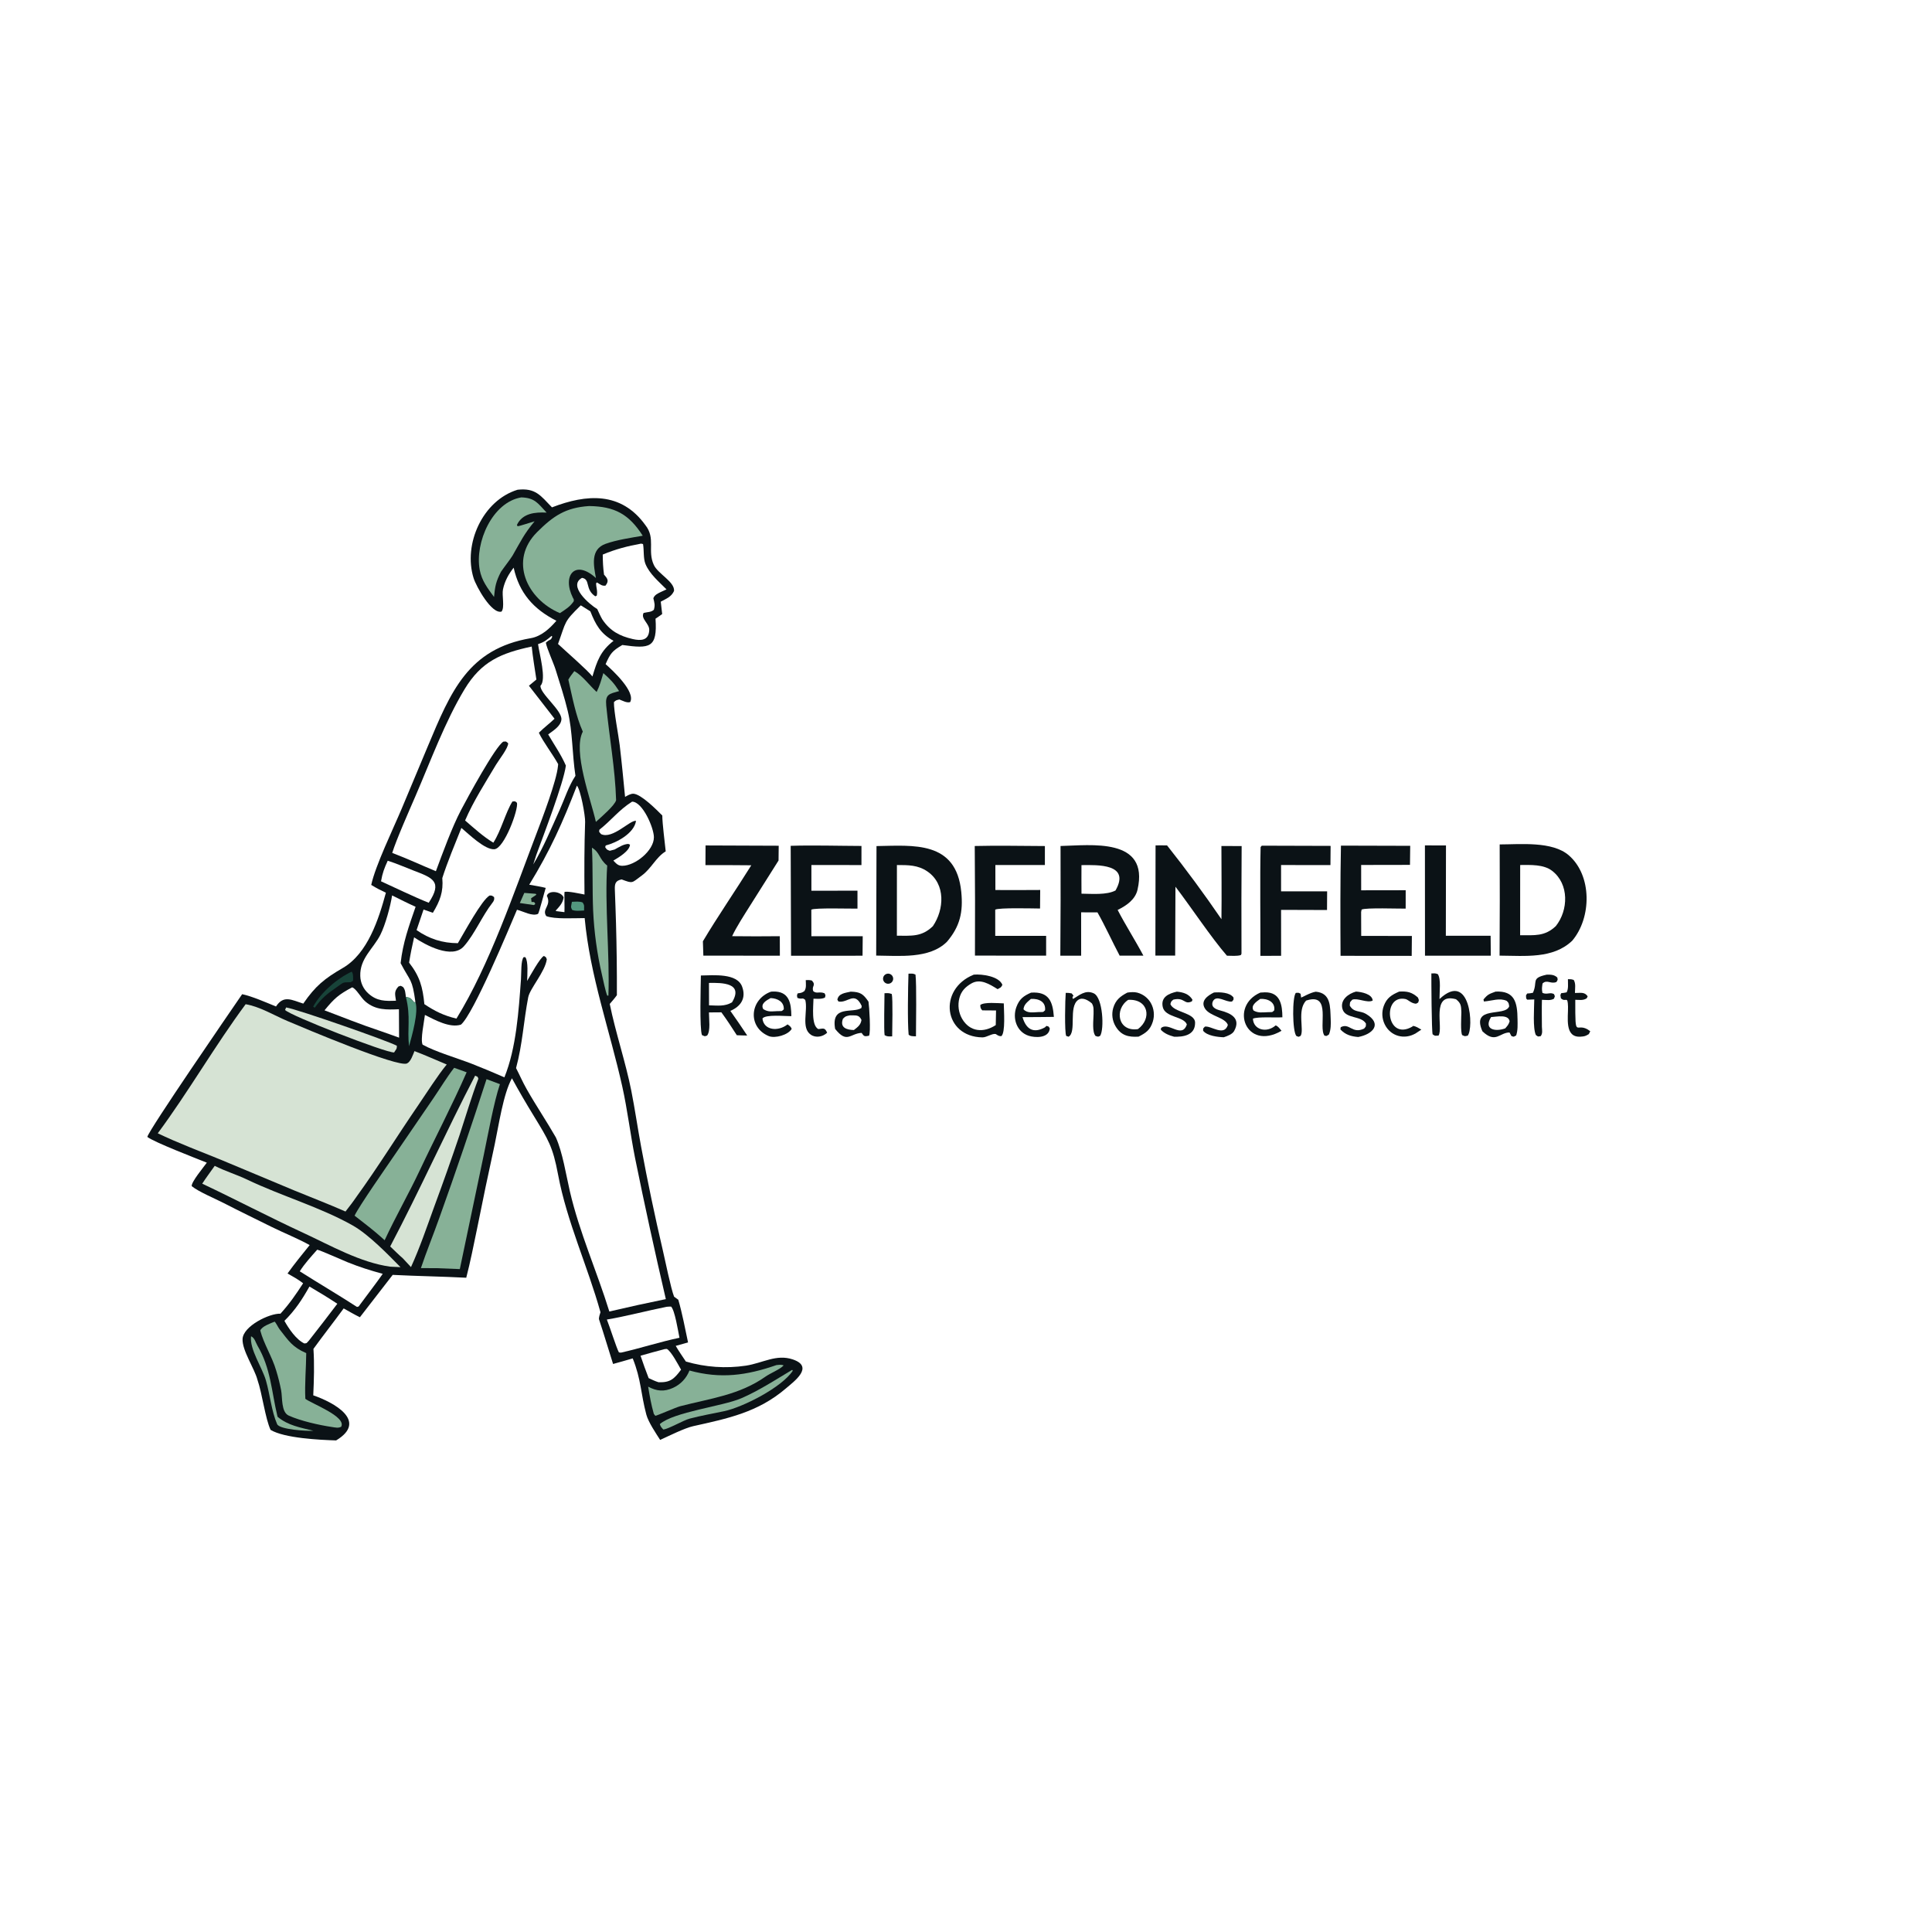 <svg version="1.1" xmlns="http://www.w3.org/2000/svg" style="display: block;" viewBox="0 0 2048 2048" width="1024" height="1024" preserveAspectRatio="none">
<path transform="translate(0,0)" fill="rgb(255,255,255)" d="M 0 0 L 2048 0 L 2048 2048 L 0 2048 L 0 0 z"/>
<path transform="translate(0,0)" fill="rgb(11,18,22)" d="M 548.64 519.149 C 567.701 517.027 572.969 525.262 585.119 537.825 C 621.702 523.678 658.398 520.914 684.115 556.631 C 695.266 570.678 686.029 583.603 693.096 598.886 C 697.469 608.343 715.345 616.736 714.508 626.438 C 711.668 632.674 706.502 634.503 700.422 637.808 L 701.941 650.916 C 700.075 652.365 696.903 654.42 694.872 655.823 C 696.985 687.039 688.897 687.762 659.7 683.72 C 648.788 690.104 646.957 692.78 641.972 704.008 C 649.314 710.558 674.084 733.279 667.961 744.284 C 664.416 745.261 660.453 742.989 656.544 741.47 C 653.534 742.248 653.046 742.092 650.804 744.273 C 650.599 753.759 655.676 779.445 656.924 790.01 C 659.087 808.321 660.824 826.394 662.6 844.747 C 665.013 843.321 668.661 841.215 671.498 841.386 C 679.673 841.881 696.026 858.403 702.064 864.451 C 702.112 873.222 704.72 892.867 705.685 902.464 C 695.442 908.582 690.431 920.709 680.405 928.032 C 669.216 936.205 671.344 936.816 658.944 932.214 C 652.625 933.516 651.551 936.506 651.753 942.694 C 652.147 954.739 652.704 966.73 652.996 978.79 C 653.711 1004.17 654.017 1029.55 653.914 1054.94 C 651.556 1058.28 649.014 1061.12 646.362 1064.22 C 652.442 1094.31 663.173 1125.87 669.159 1155.98 C 672.986 1175.23 675.974 1196.02 679.632 1215.65 C 686.46 1252.45 694.135 1289.09 702.651 1325.53 C 705.005 1335.77 711.298 1366.36 714.566 1374.54 C 716.055 1375.62 717.543 1376.7 719.031 1377.78 C 723.285 1392.53 726.17 1408 729.362 1423.04 L 716.302 1426.68 C 719.293 1431.95 723.64 1438.14 727.058 1443.28 C 747.694 1449.34 769.401 1450.83 790.673 1447.66 C 808.457 1444.94 822.91 1435.16 840.35 1441.03 C 863.389 1448.78 841.869 1464.26 833.025 1471.83 C 803.432 1497.17 771.304 1503.68 734.758 1511.81 C 725.618 1513.87 709.232 1522.05 699.784 1526.37 C 695.359 1519.47 687.264 1507.5 685.145 1499.57 C 679.148 1477.11 679.725 1462.33 670.704 1439.95 C 663.919 1442.02 656.74 1443.93 649.886 1445.87 C 644.858 1430.23 640.26 1414.26 635.014 1398.66 C 634.49 1397.1 635.976 1392.69 636.516 1391 C 623.117 1342.68 600.882 1294.97 591.598 1245.23 C 586.015 1215.32 581.209 1208.19 565.907 1183.02 C 557.818 1169.89 550.068 1156.55 542.666 1143.01 C 533.396 1159.82 528.663 1193.14 524.352 1213.41 C 517.874 1242.97 511.677 1272.59 505.759 1302.26 C 502.3 1318.95 498.508 1338.11 494.242 1354.45 C 468.251 1353.11 442.336 1352.75 416.272 1351.42 L 381.507 1396.32 C 375.828 1393.58 369.858 1390.08 364.308 1386.98 C 353.796 1401.36 342.783 1415.32 332.269 1429.85 C 333.329 1446.24 332.815 1462.72 332.069 1479.11 C 353.537 1486.48 390.507 1506.27 356.299 1526.91 C 338.702 1526.36 301.488 1524.53 286.867 1515.76 C 281.243 1504.06 277.948 1477.1 272.887 1462.57 C 269.769 1450.58 256.501 1431.41 257.132 1419.33 C 257.844 1405.67 285.548 1392.11 297.32 1392.55 C 307.01 1381.81 313.519 1372.39 321.33 1360.32 C 315.857 1356.07 310.803 1353.36 304.802 1349.93 C 311.925 1340 320.524 1329.37 328.257 1319.85 C 316.723 1313.33 299.94 1306.55 287.567 1300.4 C 270.778 1292.06 253.626 1283.79 236.948 1275.19 C 227.823 1270.48 210.605 1263.41 203.22 1257.35 C 202.616 1253.06 215.862 1237.17 219.243 1232.49 C 208.712 1228.22 162.919 1210.63 156.161 1205.15 C 158.134 1197.24 242.503 1074.57 256.7 1053.88 C 267.083 1056.05 282.413 1062.76 292.561 1066.92 C 300.774 1054.43 309.231 1060.07 321.487 1063.86 C 334.277 1045.2 344.136 1037.24 363.355 1026.12 C 389.844 1010.79 401.444 974.326 409.062 946.321 C 402.877 943.407 399.346 941.631 393.524 938.049 C 397.866 917.736 416.73 878.785 425.742 857.401 L 453.36 791.434 C 477.97 732.734 496.218 687.879 562.661 676.489 C 573.694 674.598 582.675 666.352 589.808 658.03 C 565.442 645.697 550.391 628.544 544.501 601.756 C 539.094 608.641 534.993 616.089 533.173 624.805 C 531.886 630.966 535.254 643.934 531.629 648.32 C 521.138 651.186 504.813 621.734 502.029 612.818 C 490.77 576.754 511.684 530.461 548.64 519.149 z"/>
<path transform="translate(0,0)" fill="rgb(255,255,255)" d="M 611.544 832.8 C 615.456 837.035 620.472 864.796 620.255 871.162 C 619.378 896.981 619.329 922.371 619.586 948.232 C 615.381 947.478 601.422 944.291 598.393 945.563 C 598.083 946.307 598.599 962.936 598.337 966.913 C 595.329 966.6 592.37 966.187 589.373 965.792 L 589.195 965.162 C 593.167 960.78 596.666 957.205 597.455 951.272 C 594.871 944.817 581.345 943.32 579.687 949.673 C 585.013 960.023 573.932 963.612 579.074 971.109 C 587.754 974.548 608.922 973.22 619.768 973.219 C 625.461 1034.76 646.358 1092.05 659.719 1152.12 C 665.041 1176.04 668.238 1202.57 673.128 1227.21 C 683.31 1277.33 694.205 1327.29 705.812 1377.1 C 685.789 1381.2 665.825 1385.58 645.927 1390.25 C 632.795 1347.77 614.269 1306.62 604.104 1262.92 C 600.003 1245.29 596.419 1221.6 589.224 1205.69 C 579.486 1188.67 568.116 1171.83 558.379 1154.65 C 553.678 1146.35 551.233 1140.33 547.039 1132.2 C 553.885 1107.14 555.085 1082.19 559.927 1057.19 C 561.753 1047.77 577.941 1029.91 579.631 1016.9 C 578.383 1014 579.314 1015.19 576.598 1013.33 C 572.643 1014.89 561.66 1034.96 558.781 1039.86 C 558.934 1033.56 560.195 1019.12 556.869 1014.67 L 555.174 1014.59 C 552.052 1017.52 552.702 1031.94 552.258 1038.08 C 549.85 1071.34 547.311 1110.88 534.69 1142.02 C 522.94 1136.92 512.243 1132.37 500.359 1127.73 C 485.31 1121.86 461.652 1114.99 447.978 1107.38 C 445.505 1102.04 449.564 1083.36 450.428 1075.87 C 461.149 1081.24 476.791 1089.96 488.621 1086.16 C 501.894 1074.98 539.742 983.816 548.028 964.363 C 554.866 966.099 564.247 971.643 570.391 968.724 C 571.625 966.87 577.039 945.715 578.481 941.207 C 574.059 939.981 565.825 938.695 561.012 937.815 C 583.071 901.856 596.485 871.97 611.544 832.8 z"/>
<path transform="translate(0,0)" fill="rgb(214,227,212)" d="M 260.4 1064.51 C 275.749 1067.19 290.195 1076.15 304.436 1082.21 C 322.721 1090 421.72 1131.83 431.425 1127.3 C 435.463 1125.42 437.731 1118.07 439.364 1114.21 C 450.185 1118.26 462.652 1123.91 473.562 1128.41 C 464.101 1139.77 452.064 1158.86 443.438 1171.43 C 421.426 1203.52 400.621 1237.27 377.765 1268.78 C 374.079 1274.21 370.245 1279.09 366.234 1284.27 C 348.502 1276.43 329.734 1269.3 311.754 1261.86 L 234.925 1229.72 C 213.23 1220.88 187.99 1211.36 167.238 1201.34 C 199.413 1157.98 228.091 1108.07 260.4 1064.51 z"/>
<path transform="translate(0,0)" fill="rgb(255,255,255)" d="M 563.639 685.357 C 564.783 696.481 566.93 709.171 568.59 720.325 L 560.672 726.903 C 569.776 738.376 578.694 750.311 587.834 761.896 C 582.567 766.973 576.934 771.076 571.219 776.722 C 575.838 786.558 585.71 799.222 591.676 810.016 L 591.487 811.937 C 590.033 827.806 574.899 867.376 568.582 883.917 C 544.611 946.683 519.032 1022.61 483.857 1079.74 C 470.636 1076.67 460.98 1071.89 449.84 1064.44 C 448.099 1046.31 445.02 1035.07 433.655 1020.43 C 435.177 1010.86 436.835 1002.99 438.96 993.601 C 450.813 1001.66 479.289 1017.2 491.74 1003.11 C 503.249 990.091 511.08 970.96 521.961 957.026 C 523.585 954.947 524.256 953.426 523.747 950.941 C 521.539 949.407 521.706 949.278 519.069 949.257 C 510.694 953.806 491.676 989.316 485.358 999.812 C 469.092 999.776 454.981 995.282 441.591 985.939 L 448.991 964.142 L 458.845 967.602 C 466.396 955.158 470.147 945.294 468.859 930.784 C 474.116 914.214 482.612 893.878 489.091 877.635 C 497.088 884.314 513.919 900.88 523.976 900.237 C 534.566 899.56 549.786 857.828 547.997 850.986 C 545.343 848.911 546.855 849.471 543.186 849.624 C 535.833 861.364 531.289 880.42 522.967 893.265 C 512.558 887.102 502.289 877.723 493.026 869.745 C 501.911 849.086 514.231 830.088 525.671 810.82 C 528.739 805.653 538.994 792.728 538.665 787.843 C 535.626 785.525 537.275 786.013 533.605 786.146 C 525.197 790.965 495.382 845.943 488.665 858.753 C 479.162 876.875 469.204 904.26 462.06 923.513 C 446.264 916.992 432.001 910.264 415.771 904.121 C 419.929 890.491 434.245 858.166 440.354 844.017 C 456.359 806.953 471.702 765.009 492.445 730.644 C 510.328 701.016 531.106 692.357 563.639 685.357 z"/>
<path transform="translate(0,0)" fill="rgb(135,177,151)" d="M 624.485 536.428 C 651.645 536.813 666.715 545.021 681.328 567.908 C 669.071 570.022 653.516 572.307 641.933 576.493 C 625.649 582.376 629.261 599.294 631.723 612.74 C 609.574 592.588 595.583 610.013 607.28 633.659 C 608.47 635.705 608.208 634.878 608.265 637.26 C 604.166 643.287 599.515 645.975 593.556 649.953 C 558.578 635.213 539.2 594.189 569.342 564.072 C 586.584 546.846 599.668 538.052 624.485 536.428 z"/>
<path transform="translate(0,0)" fill="rgb(214,227,212)" d="M 227.622 1235.84 C 238.15 1241.25 251.132 1245.2 262.221 1250.52 C 297.8 1267.59 340.113 1279.86 374.074 1299.14 C 390.862 1308.67 411.34 1329.84 424.542 1343.24 L 413.763 1342.74 C 381.834 1338.35 350.238 1320.16 321.538 1306.89 C 285.483 1290.21 250.169 1271.65 214.359 1254.74 C 218.345 1248.6 223.348 1241.88 227.622 1235.84 z"/>
<path transform="translate(0,0)" fill="rgb(135,177,151)" d="M 481.416 1131.91 L 494.659 1136.67 C 479.326 1171.65 461.167 1206.22 444.868 1240.82 C 433.123 1265.76 419.412 1289.51 407.743 1314.7 C 404.706 1311.88 401.527 1309.2 398.386 1306.49 C 391.612 1300.76 382.898 1294.21 375.874 1288.66 C 380.475 1278.65 410.609 1235.67 418.02 1224.73 L 459.563 1163.97 C 466.754 1153.42 473.666 1141.9 481.416 1131.91 z"/>
<path transform="translate(0,0)" fill="rgb(135,177,151)" d="M 515.749 1143.95 L 529.953 1149.25 C 523.556 1168.11 517.194 1203.31 512.912 1223.79 L 487.429 1345.28 L 462.864 1344.31 L 446.178 1344.25 C 451.83 1327.33 459.646 1308.18 465.779 1290.81 C 483.219 1242.13 499.878 1193.17 515.749 1143.95 z"/>
<path transform="translate(0,0)" fill="rgb(255,255,255)" d="M 679.594 576.263 C 680.28 576.416 680.966 576.569 681.652 576.723 C 682.839 583.513 681.76 591.789 684.233 597.867 C 688.53 608.43 698.62 616.764 706.535 624.771 C 704.587 625.628 702.653 626.515 700.732 627.431 C 697.362 629.052 693.86 630.591 692.586 634.175 C 693.811 639.447 694.56 641.24 693.131 646.356 C 690.263 649.04 686.743 648.63 682.238 649.744 C 678.9 656.063 688.582 660.91 688.225 668.075 C 687.625 679.194 679.22 679.359 670.72 677.421 C 656.703 674.225 646.568 668.728 638.453 656.568 C 636.659 653.579 634.658 648.927 633.12 645.654 C 624.753 640.673 601.636 620.878 616.978 612.55 C 626.157 614.065 619.779 624.636 631.022 632.121 L 632.603 631.422 C 633.641 626.234 632.001 623.562 631.886 618.277 L 632.837 617.427 C 636.557 619.654 638.071 621.245 641.8 620.821 C 645.938 615.762 643.894 613.113 640.315 609.191 C 639.211 601.087 639.055 596.111 638.924 587.874 C 652.071 582.286 665.58 578.781 679.594 576.263 z"/>
<path transform="translate(0,0)" fill="rgb(135,177,151)" d="M 608.802 711.413 C 617.213 715.933 624.738 726.448 632.468 733.513 C 635.749 727.039 637.471 720.468 639.574 713.529 C 647.342 720.474 650.7 723.921 656.277 732.585 C 645.914 735.617 641.447 735.705 642.632 747.944 C 645.846 781.116 652.102 814.912 653.102 848.247 C 651.653 853.895 636.974 866.392 631.672 871.24 C 626.19 846.908 606.975 796.32 617.812 775.547 C 610.342 758.93 606.592 738.458 602.464 720.423 C 604.334 717.123 606.521 714.425 608.802 711.413 z"/>
<path transform="translate(0,0)" fill="rgb(255,255,255)" d="M 415.638 949.18 C 423.924 953.304 432.111 957.439 440.558 961.237 C 433.449 981.724 427.088 999.142 424.674 1020.98 C 435.249 1041.27 436.861 1036.81 440.35 1062.16 L 439.011 1062.52 C 435.439 1058.14 435.012 1057.59 430.262 1056.8 C 429.721 1052.95 429.691 1049.06 427.214 1046.25 C 423.973 1044.66 425.555 1044.72 422.329 1045.76 C 417.447 1051.15 418.869 1054.05 419.758 1060.81 C 408.581 1061.24 399.644 1061.44 390.467 1053.13 C 385.183 1048.41 382.085 1041.71 381.909 1034.63 C 381.259 1015.99 395.781 1005.6 403.198 990.939 C 408.443 980.571 413.907 960.642 415.638 949.18 z"/>
<path transform="translate(0,0)" fill="rgb(214,227,212)" d="M 503.658 1140.23 C 506.839 1141.9 505.946 1140.65 507.105 1143.49 C 500.051 1161.82 493.444 1184.14 487.214 1203.07 C 478.528 1228.77 469.474 1254.35 460.054 1279.79 C 452.439 1300.79 444.922 1322.95 435.662 1343.17 L 427.088 1333.94 C 422.785 1330.22 417.829 1325.28 413.626 1321.29 C 445.385 1260.96 472.601 1199.85 503.658 1140.23 z"/>
<path transform="translate(0,0)" fill="rgb(135,177,151)" d="M 291.133 1401 C 292.801 1402.52 294.739 1407.03 296.447 1409.21 C 305.965 1421.39 310.04 1428.1 324.631 1434.37 C 324.494 1449.99 322.889 1467.38 323.678 1482.8 C 330.555 1488.05 367.557 1501.67 361.655 1512.45 C 358.344 1514.07 355.668 1513.2 351.902 1512.69 C 338.127 1510.64 318.835 1506.3 306.116 1500.61 C 297.85 1496.92 299.503 1481.39 298.009 1473.75 C 296.669 1466.9 294.861 1459.49 292.739 1452.75 C 288.611 1438.41 279.56 1424.57 275.885 1410.33 C 278.022 1405.75 286.345 1403.04 291.133 1401 z"/>
<path transform="translate(0,0)" fill="rgb(135,177,151)" d="M 552.583 527.247 C 566.908 527.71 570.091 533.387 579.433 543.386 C 567.207 542.768 553.914 543.978 547.976 556.385 L 548.629 557.824 C 550.61 557.851 563.108 553.539 566.679 552.602 C 555.103 566.614 552.394 573.214 543.291 588.994 C 541.513 592.076 533.865 601.929 531.056 606.109 C 525.701 616.525 524.765 621.474 523.7 632.805 C 516.841 623.459 510.629 615.626 508.477 603.822 C 503.29 575.371 521.685 532.431 552.583 527.247 z"/>
<path transform="translate(0,0)" fill="rgb(135,177,151)" d="M 822.988 1447.07 C 825.871 1446.82 828.111 1446.27 830.702 1447.41 C 826.648 1451.72 816.71 1455.58 811.552 1459.21 C 783.624 1478.89 753.038 1482.33 720.966 1490.68 C 716.464 1491.85 696.139 1500.83 694.684 1500.81 L 693.083 1498.8 C 690.125 1488.26 688.851 1480.62 687.062 1469.91 C 696.077 1474.72 703.995 1475.54 713.505 1471.17 C 721.475 1467.56 727.706 1460.96 730.852 1452.8 C 763.964 1461.9 791.463 1458.03 822.988 1447.07 z"/>
<path transform="translate(0,0)" fill="rgb(255,255,255)" d="M 584.732 674.068 L 585.45 674.929 L 584.109 677.571 C 581.428 679.044 580.91 679.178 578.632 681.314 C 579.456 686.705 586.884 703.16 588.914 709.678 C 593.379 724.015 598.395 739.163 601.86 753.781 C 607.154 776.117 606.409 798.835 610 822.393 C 602.682 833.43 598.591 846.747 593.145 858.806 C 584.794 877.3 575.745 899.098 565.243 916.361 L 568.687 905.75 C 576.11 885.418 597.406 830.188 599.849 811.547 C 594.775 799.903 587.552 789.603 581.095 778.517 C 586.303 774.551 594.392 769.881 595.109 762.818 C 596.099 753.064 572.014 735.017 572.963 726.844 C 579.519 720.459 571.736 693.118 570.344 682.809 C 577.289 680.481 579.266 678.581 584.732 674.068 z"/>
<path transform="translate(0,0)" fill="rgb(255,255,255)" d="M 336.258 1324.73 C 339.403 1325.24 363.031 1335.86 368.403 1338.01 C 381.758 1343.35 391.794 1346.49 405.715 1350.32 C 398.403 1360.79 389.688 1371.98 382.032 1382.4 C 379.823 1385.25 381.106 1384.73 378.434 1385.41 C 357.968 1372.19 337.986 1360.46 317.772 1347.66 C 322.848 1339.54 329.888 1331.94 336.258 1324.73 z"/>
<path transform="translate(0,0)" fill="rgb(255,255,255)" d="M 706.693 1385.26 C 707.621 1385.08 710.261 1385.05 711.347 1385.01 C 715.348 1388.81 718.783 1410.94 720.261 1418.09 C 699.88 1422.31 678.979 1429.2 658.22 1433.85 L 656.103 1433.61 C 653.79 1429.81 646.233 1405.96 643.293 1398.77 C 661.698 1395.78 687.322 1389.09 706.693 1385.26 z"/>
<path transform="translate(0,0)" fill="rgb(255,255,255)" d="M 615.665 641.696 L 625.796 648.046 C 631.352 662.069 636.529 671.594 650.366 679.324 C 636.404 690.197 632.882 700.774 628.002 717.095 C 623.069 710.596 599.406 690.078 591.53 682.631 C 600.362 658.426 597.242 659.662 615.665 641.696 z"/>
<path transform="translate(0,0)" fill="rgb(255,255,255)" d="M 670.038 849.787 C 681.222 849.839 693.15 877.628 693.168 887.533 C 693.194 901.604 673.383 917.721 659.702 917.781 C 655.022 917.802 653.216 915.349 650.185 912.265 C 655.691 909.006 667.42 902.139 667.818 895.358 L 665.937 894.578 C 660.552 894.993 656.43 897.859 651.567 900.493 L 646.407 901.852 C 643.248 900.632 643.386 900.833 641.522 898.035 C 641.718 897.432 641.914 896.83 642.11 896.227 C 652.717 893.626 672.185 883.788 674.206 870.168 C 668.057 868.88 649.473 890.006 637.158 884.205 C 634.792 881.162 635.052 882.723 635.331 879.593 C 648.565 869.119 655.749 858.846 670.038 849.787 z"/>
<path transform="translate(0,0)" fill="rgb(255,255,255)" d="M 373.337 1046.61 C 377.918 1048.33 382.372 1057.5 387.501 1061.81 C 398.328 1070.91 409.891 1070.36 422.888 1069.84 L 423.043 1099.96 C 416.117 1097.37 408.865 1094.92 401.874 1092.45 C 383.013 1086.2 362.708 1078.07 343.996 1070.99 C 354.417 1058.29 358.901 1054.32 373.337 1046.61 z"/>
<path transform="translate(0,0)" fill="rgb(135,177,151)" d="M 627.489 898.588 C 636.191 903.757 634.746 910.385 643.668 917.551 C 640.854 958.727 646.476 1012.37 644.943 1055.38 L 643.708 1055.43 C 641.949 1051.34 639.18 1038.1 638.046 1033.04 C 632.893 1010.71 629.777 987.955 628.738 965.061 C 627.805 942.965 628.589 920.594 627.489 898.588 z"/>
<path transform="translate(0,0)" fill="rgb(255,255,255)" d="M 328.02 1363.79 C 338.044 1369.59 347.904 1375.67 357.588 1382.03 C 347.667 1395.14 337.624 1408.16 327.462 1421.09 C 324.36 1424.2 326.046 1423.65 322.647 1424.13 C 313.984 1420.12 306.062 1408.39 301.499 1400.15 C 312.966 1388.73 320.055 1377.89 328.02 1363.79 z"/>
<path transform="translate(0,0)" fill="rgb(255,255,255)" d="M 411.007 912.412 C 420.331 915.321 429.269 919.341 438.297 922.789 C 458.674 930.57 469.471 934.367 454.46 956.961 C 438.977 950.812 419.38 941.24 403.906 934.217 C 405.469 925.273 407.318 920.508 411.007 912.412 z"/>
<path transform="translate(0,0)" fill="rgb(214,227,212)" d="M 303.318 1067.93 C 315.484 1069.88 410.87 1103.23 420.684 1108.53 C 420.746 1112.18 420.059 1111.9 417.752 1115.65 C 409.35 1116.19 307.597 1076.71 302.172 1070.6 L 303.318 1067.93 z"/>
<path transform="translate(0,0)" fill="rgb(135,177,151)" d="M 839.732 1452.09 L 840.381 1453.04 C 829.073 1470.43 787.908 1491.65 767.487 1495.94 C 755.648 1498.43 743.228 1500.63 731.233 1503.76 C 724.26 1505.57 708.482 1514.97 703.071 1515.33 C 701.031 1512.97 700.402 1512.61 699.433 1509.62 C 714.306 1496.65 766.041 1490.73 785.635 1482.29 C 804.312 1474.24 822.219 1462.57 839.732 1452.09 z"/>
<path transform="translate(0,0)" fill="rgb(255,255,255)" d="M 704.644 1430.09 L 706.922 1429.91 C 711.676 1432.65 718.822 1446.44 721.954 1451.92 C 714.643 1461.78 710.442 1465.67 698.057 1465.23 C 694.441 1464.13 691.039 1462.44 687.598 1460.86 C 684.552 1453.02 681.684 1445.11 678.997 1437.13 C 687.38 1434.61 696.167 1432.37 704.644 1430.09 z"/>
<path transform="translate(0,0)" fill="rgb(135,177,151)" d="M 266.116 1416.51 C 270.097 1418.28 270.86 1422.93 272.968 1426.5 C 287.082 1450.44 287.822 1475.2 293.959 1500.67 L 294.252 1501.85 C 305.289 1511.12 318.401 1513.24 332.181 1516.64 C 325.893 1517.22 296.26 1515.44 293.748 1509.64 C 287.744 1495.77 286.209 1478.24 281.888 1463.34 C 277.81 1449.28 264.499 1430.5 266.116 1416.51 z"/>
<path transform="translate(0,0)" fill="rgb(83,152,127)" d="M 430.262 1056.8 C 435.012 1057.59 435.439 1058.14 439.011 1062.52 L 440.35 1062.16 C 443.975 1072.72 436.617 1098.12 433.595 1109.05 C 431.452 1090.19 435.628 1078.46 430.262 1056.8 z"/>
<path transform="translate(0,0)" fill="rgb(24,67,57)" d="M 372.821 1029.99 C 374.66 1032.16 374.304 1036.78 374.265 1039.63 L 371.7 1041.16 C 362.474 1041.43 364.873 1040.98 357.028 1046.41 C 346.519 1053.68 341.204 1057.89 333.736 1068.1 C 332.771 1067.92 333.419 1068.11 331.995 1067.07 C 340.059 1052.13 357.327 1037.2 372.821 1029.99 z"/>
<path transform="translate(0,0)" fill="rgb(135,177,151)" d="M 555.791 946.518 C 559.827 946.778 563.859 947.098 567.885 947.478 L 568.574 948.434 C 566.74 949.72 564.882 950.974 563.003 952.194 L 563.453 956.143 L 565.741 956.198 C 567.28 957.055 566.669 956.41 567.362 958.315 L 565.991 959.419 C 561.006 958.732 556.026 958.004 551.052 957.235 L 555.791 946.518 z"/>
<path transform="translate(0,0)" fill="rgb(83,152,127)" d="M 606.263 955.965 C 610.064 955.83 614.279 955.255 617.676 956.696 C 619.824 960.061 619.047 960.406 619.148 965.164 C 615.242 965.315 609.718 966.015 606.394 964.459 C 604.625 960.888 605.493 960.868 606.263 955.965 z"/>
<path transform="translate(0,0)" fill="rgb(11,18,22)" d="M 1589.72 895.129 C 1611.61 895.087 1645.48 891.535 1662.96 906.642 C 1687.83 928.136 1687.21 972.861 1666.63 997.185 C 1646.19 1016.72 1616.31 1013.12 1589.61 1013.01 C 1589.87 973.72 1589.91 934.424 1589.72 895.129 z"/>
<path transform="translate(0,0)" fill="rgb(255,255,255)" d="M 1611.45 916.937 C 1622.43 916.882 1636.2 916.157 1645.22 923.047 C 1663.59 937.08 1662.57 964.927 1649.27 981.65 C 1637.56 992.842 1626.6 991.344 1611.4 991.37 L 1611.45 916.937 z"/>
<path transform="translate(0,0)" fill="rgb(11,18,22)" d="M 929.125 896.866 C 967.989 896.306 1013.65 890.796 1019 945.567 C 1021.05 966.593 1017.82 981.833 1003.81 998.307 C 985.24 1016.74 953.149 1013.11 928.792 1012.96 L 929.125 896.866 z"/>
<path transform="translate(0,0)" fill="rgb(255,255,255)" d="M 950.768 916.975 C 962.572 917.003 973.015 916.817 983.201 923.859 C 1002.65 937.308 1000.89 964.162 988.887 981.779 C 976.994 993.331 966.265 991.865 950.725 991.903 L 950.768 916.975 z"/>
<path transform="translate(0,0)" fill="rgb(11,18,22)" d="M 1124.22 896.788 C 1155.76 896.127 1218.67 887.207 1205.81 943.201 C 1203.41 953.616 1193.95 960.105 1184.75 964.572 C 1192.73 980.06 1203.49 996.885 1212.05 1013.04 L 1186.86 1013 C 1179.36 998.833 1170.88 980.263 1163.34 967.158 L 1146.05 967.109 L 1146.07 1013.08 L 1123.99 1013.1 C 1124.31 974.329 1124.38 935.558 1124.22 896.788 z"/>
<path transform="translate(0,0)" fill="rgb(255,255,255)" d="M 1146.4 917.059 C 1163.5 916.878 1198.71 915.446 1182.49 943.935 C 1173.05 948.904 1157.47 947.45 1146.42 947.34 C 1146.29 937.342 1146.4 927.079 1146.4 917.059 z"/>
<path transform="translate(0,0)" fill="rgb(11,18,22)" d="M 1224.94 896.141 C 1228.9 896.04 1233.14 896.145 1237.13 896.167 C 1257.27 921.553 1276.5 947.647 1294.78 974.401 C 1295.12 948.827 1294.77 922.46 1294.75 896.823 L 1316.2 896.843 C 1315.93 934.903 1315.87 972.964 1316.03 1011.02 L 1315.31 1012.45 C 1311.21 1013.68 1305.07 1013.17 1300.6 1013.09 C 1283.81 993.732 1262.64 961.712 1246.03 939.943 L 1245.73 1012.99 L 1224.76 1012.98 L 1224.94 896.141 z"/>
<path transform="translate(0,0)" fill="rgb(11,18,22)" d="M 838.165 896.603 C 861.488 895.851 889.505 896.672 913.191 896.745 L 913.176 916.995 L 860.12 916.954 L 860.119 944.233 L 908.952 944.145 L 908.966 963.176 C 902.016 963.348 863.712 962.139 860.039 964.279 L 860.099 992.415 L 914.524 992.426 L 914.332 1013.1 L 838.549 1013.14 L 838.165 896.603 z"/>
<path transform="translate(0,0)" fill="rgb(11,18,22)" d="M 1421.46 896.401 L 1494.88 896.601 L 1494.63 916.807 L 1442.88 916.899 L 1442.9 943.754 L 1490.09 943.68 L 1490.07 963.175 C 1482.41 963.322 1448.04 962.001 1443.37 964.181 L 1442.85 966.75 L 1442.94 992.093 L 1496.65 992.17 L 1496.46 1013.27 L 1421.05 1013.2 C 1420.83 975.041 1420.68 934.465 1421.46 896.401 z"/>
<path transform="translate(0,0)" fill="rgb(11,18,22)" d="M 1033.27 896.793 C 1057.19 896.18 1083.53 896.763 1107.63 896.84 L 1107.62 916.961 L 1055.13 916.93 L 1055.15 943.432 C 1070.75 943.671 1087.01 943.42 1102.65 943.41 L 1102.5 963.07 C 1095.06 963.02 1058.89 962.021 1054.98 964.269 L 1055 992.058 L 1108.95 992.024 L 1108.94 1013.01 L 1033.49 1012.99 C 1033.69 974.256 1033.62 935.523 1033.27 896.793 z"/>
<path transform="translate(0,0)" fill="rgb(11,18,22)" d="M 747.908 896.219 L 825.463 896.514 L 825.291 912.175 L 794.907 960.345 C 789.165 969.487 780.481 982.847 776.082 992.389 C 792.931 992.596 809.781 992.604 826.63 992.411 L 826.691 1013.06 L 745.584 1013.04 L 745.097 997.811 C 760.41 972.037 780.11 943.399 796.401 917.232 C 780.314 916.981 763.919 917.093 747.804 917.042 L 747.908 896.219 z"/>
<path transform="translate(0,0)" fill="rgb(11,18,22)" d="M 1337.53 896.457 L 1410.5 896.671 L 1410.33 916.991 L 1357.98 916.983 L 1357.99 944.843 L 1406.82 944.859 L 1406.7 964.653 L 1357.99 964.5 L 1358.04 1013.18 L 1336.06 1013.25 C 1336.27 983.778 1335.5 929.773 1336.3 897.908 C 1336.71 897.424 1337.12 896.94 1337.53 896.457 z"/>
<path transform="translate(0,0)" fill="rgb(11,18,22)" d="M 1510.48 896.167 L 1532.8 896.202 L 1532.65 991.925 L 1580.12 991.954 L 1580.3 1013.07 L 1510.55 1013.09 L 1510.48 896.167 z"/>
<path transform="translate(0,0)" fill="rgb(11,18,22)" d="M 742.965 1034.06 C 756.267 1033.88 781.315 1031.32 786.674 1045.87 C 791.244 1058.27 785.122 1066.94 774.207 1071.57 C 780.302 1080.19 786.265 1088.9 792.094 1097.7 C 788.437 1097.68 784.733 1097.51 781.073 1097.38 C 775.613 1088.88 770.677 1081.31 764.707 1073.11 L 751.517 1073.21 C 751.51 1080.09 753.41 1092.89 749.542 1097.75 C 746.18 1098.78 747.929 1098.7 744.137 1097.26 C 741.393 1090.72 742.863 1044.1 742.965 1034.06 z"/>
<path transform="translate(0,0)" fill="rgb(255,255,255)" d="M 751.531 1041.95 C 765.195 1041.68 788.662 1041.71 775.925 1062.56 C 768.009 1067.1 760.826 1065.89 751.608 1065.7 L 751.531 1041.95 z"/>
<path transform="translate(0,0)" fill="rgb(11,18,22)" d="M 1195.04 1052.19 C 1198.29 1051.7 1202.33 1051.39 1205.51 1052.21 C 1211.58 1053.79 1216.75 1057.73 1219.89 1063.15 C 1223.32 1069.21 1224.09 1076.42 1222.01 1083.07 C 1219.22 1091.85 1214.62 1095.03 1206.92 1098.89 C 1196.34 1099.53 1188.44 1097.81 1182.54 1087.89 C 1179.09 1082.07 1178.18 1075.08 1180.04 1068.57 C 1182.59 1059.96 1187.54 1056.15 1195.04 1052.19 z"/>
<path transform="translate(0,0)" fill="rgb(255,255,255)" d="M 1195.94 1059.88 C 1217.52 1058.69 1221.24 1079.8 1206.27 1090.89 C 1184.97 1094.04 1180.9 1069.92 1195.94 1059.88 z"/>
<path transform="translate(0,0)" fill="rgb(11,18,22)" d="M 1032.26 1033.16 C 1041.16 1032.39 1059.01 1034.88 1062.59 1043.99 C 1060.75 1047.34 1061.27 1046.32 1057.54 1048.56 C 1049.14 1043.41 1039.24 1036.89 1029.6 1042.56 C 1023.21 1046.31 1018.95 1050.63 1017.01 1057.95 C 1015.02 1065.41 1016.07 1073.36 1019.93 1080.06 C 1028.15 1094.02 1042.77 1095.05 1055.55 1086.63 L 1055.84 1071.14 L 1041.24 1071.03 C 1039.26 1069.01 1039.17 1067.5 1039.18 1065.29 C 1043.47 1062.02 1057.74 1063.44 1064.05 1063.63 C 1064.12 1070.92 1066.02 1094.71 1061.43 1098.38 C 1058.76 1098.53 1057.47 1097.36 1055.56 1096.13 C 1051.96 1095.19 1045.85 1099.73 1041.4 1099.67 C 1000.26 1099.07 993.851 1048.61 1032.26 1033.16 z"/>
<path transform="translate(0,0)" fill="rgb(11,18,22)" d="M 1585.4 1051.13 C 1605.72 1050.12 1608.47 1062.72 1608.65 1080.51 C 1608.71 1086.32 1609.07 1092.01 1607.21 1097.62 C 1603.81 1099.29 1605.45 1099.23 1602.16 1098.26 L 1600.15 1094.48 C 1589.77 1094.41 1585.38 1106.63 1571.4 1093.17 C 1559.17 1065.29 1595.71 1078.32 1599.81 1066.73 C 1599.21 1063.35 1599.53 1063.24 1597.13 1060.94 C 1589.65 1057.56 1581.93 1060.88 1573.02 1061.64 L 1572.55 1059.49 C 1577.3 1053.82 1578.52 1053.74 1585.4 1051.13 z"/>
<path transform="translate(0,0)" fill="rgb(255,255,255)" d="M 1580.59 1078.14 C 1586.78 1077.75 1599.15 1075.04 1600.26 1082.68 C 1598.95 1086.5 1598.3 1086.94 1595.6 1090.12 C 1585.24 1093.94 1572.35 1091.47 1580.59 1078.14 z"/>
<path transform="translate(0,0)" fill="rgb(11,18,22)" d="M 1336.03 1052.17 C 1337.61 1052.04 1339.19 1051.95 1340.77 1051.91 C 1357.29 1051.62 1359.31 1065.51 1359.38 1078.37 C 1351.51 1078.92 1333.78 1077.55 1328.16 1079.8 C 1328.54 1091.47 1342.51 1095.5 1352.24 1086.97 C 1354.86 1087.79 1356.57 1090.46 1358.47 1092.69 C 1320.64 1114.65 1302.87 1066.54 1336.03 1052.17 z"/>
<path transform="translate(0,0)" fill="rgb(255,255,255)" d="M 1335.86 1058.91 C 1343.71 1058.35 1352.01 1062.18 1350.75 1070.97 C 1348.2 1073.52 1349 1072.7 1344.25 1072.95 C 1338.13 1073.09 1333.83 1074.06 1328.85 1071.22 C 1325.48 1065.87 1331.75 1061.85 1335.86 1058.91 z"/>
<path transform="translate(0,0)" fill="rgb(11,18,22)" d="M 901.794 1051.19 C 911.9 1051.46 915.059 1053.55 920.643 1061.82 C 921.479 1067.03 923.201 1094.38 921.195 1097.92 C 916.307 1098.92 915.924 1098.67 913.314 1094.9 C 901.147 1095.47 897.967 1106.66 885.278 1090.69 C 880.698 1064.85 903.972 1074.54 913.104 1068.54 L 913.464 1066.41 C 905.801 1050 898.591 1063.74 888.777 1061.61 L 887.646 1059.7 C 888.865 1053 896.079 1052.52 901.794 1051.19 z"/>
<path transform="translate(0,0)" fill="rgb(255,255,255)" d="M 900.636 1076.34 C 907.018 1076.56 910.404 1075.19 913.204 1081.18 C 912.396 1086.48 909.262 1088.69 905.146 1091.88 C 897.464 1091.7 890.107 1089.4 893.53 1079.97 C 896.288 1077.16 896.628 1077.24 900.636 1076.34 z"/>
<path transform="translate(0,0)" fill="rgb(11,18,22)" d="M 817.295 1051.2 C 817.976 1051.15 818.659 1051.11 819.342 1051.08 C 836.625 1050.51 838.735 1063.4 838.863 1077.17 C 832.647 1077.28 811.37 1075.04 808.235 1079.68 C 809.615 1092.37 825.021 1093.73 834.829 1085.89 C 837.321 1087.71 837.873 1087.79 839.253 1090.56 C 835.694 1097.11 821.465 1101.01 814.91 1098.3 C 792.315 1088.94 794.479 1059.49 817.295 1051.2 z"/>
<path transform="translate(0,0)" fill="rgb(255,255,255)" d="M 816.876 1058.01 C 824.131 1058.27 831.312 1061.88 830.84 1069.96 C 828.233 1072.45 828.982 1071.64 824.25 1071.83 C 817.759 1072.05 814.466 1073.03 809.088 1069.69 C 805.932 1064 812.264 1060.53 816.876 1058.01 z"/>
<path transform="translate(0,0)" fill="rgb(11,18,22)" d="M 1092.96 1052.23 C 1111.7 1050.94 1115.99 1061.41 1117.15 1077.95 C 1106.17 1078.17 1094.91 1078.12 1083.91 1078.2 C 1087.67 1090.98 1095.37 1095.86 1107.68 1089.04 L 1109.29 1087.49 L 1111.46 1088.13 C 1112.55 1089.76 1113.03 1089.54 1112.65 1091.38 C 1110.73 1100.74 1097.1 1100.02 1090.67 1098.03 C 1077.69 1094 1073.01 1079.42 1077.41 1067.5 C 1080.55 1059 1084.98 1055.73 1092.96 1052.23 z"/>
<path transform="translate(0,0)" fill="rgb(255,255,255)" d="M 1092.83 1058.88 C 1100.94 1058.42 1108.73 1061.7 1107.82 1070.93 C 1105.24 1073.45 1106.02 1072.64 1101.25 1072.82 C 1095.34 1073.02 1089.11 1074.44 1084.95 1069.9 C 1085.44 1064.72 1088.92 1062.3 1092.83 1058.88 z"/>
<path transform="translate(0,0)" fill="rgb(11,18,22)" d="M 1517.31 1031.88 C 1520.4 1031.79 1521.29 1031.51 1524.16 1032.64 C 1527.7 1037.97 1525.87 1051.16 1525.93 1059.05 C 1558.78 1028.15 1562.48 1089.99 1555.81 1097.88 C 1551.81 1098.51 1553.67 1098.75 1550.02 1097.29 C 1548.06 1094.39 1549.03 1077.62 1549.11 1072.94 C 1548.8 1066.16 1548.86 1063.61 1543.45 1059.24 C 1516.3 1051.74 1530.41 1089.56 1524.88 1097.78 C 1520.21 1097.84 1522.11 1098.55 1518.68 1096.49 C 1517.53 1094.11 1517.25 1038.41 1517.31 1031.88 z"/>
<path transform="translate(0,0)" fill="rgb(11,18,22)" d="M 1394.81 1051.25 C 1410.93 1052.68 1409.98 1067.1 1410.59 1079.97 C 1410.84 1085.38 1410.87 1091.57 1408.72 1096.6 C 1405.6 1098.46 1407.15 1098.27 1404.05 1097.86 C 1397.14 1088.94 1411.79 1052.49 1385.59 1060.35 L 1384.51 1060.68 C 1374.75 1071.1 1382.65 1091.72 1378.73 1098.05 C 1375.89 1099.38 1377.33 1099.27 1374.25 1098.23 C 1369.84 1093.39 1369.73 1056.15 1373.72 1052.48 C 1377.05 1052.39 1375.88 1052.02 1378.65 1053.4 L 1379.26 1057.47 C 1379.94 1057.53 1388.95 1052.08 1394.81 1051.25 z"/>
<path transform="translate(0,0)" fill="rgb(11,18,22)" d="M 1129.72 1052.47 C 1132.71 1052.48 1133.15 1052.49 1136.07 1053.06 C 1140.39 1058.26 1135.4 1054.11 1137.35 1058.96 C 1143.85 1055.38 1150.44 1048.76 1159.46 1053 C 1169.11 1057.53 1170.72 1091.01 1166.2 1098.05 C 1163.28 1099.28 1164.83 1099.05 1161.36 1098.21 C 1157.52 1093.92 1159.1 1081.9 1159.22 1074.98 C 1159.16 1070.33 1159.71 1067.53 1157.46 1063.67 C 1154.13 1060.85 1147.82 1056.44 1142.85 1059.99 C 1132.42 1067.45 1141.48 1093.98 1132.77 1098.95 L 1130.28 1098.18 C 1128.3 1094.91 1129.13 1058.31 1129.72 1052.47 z"/>
<path transform="translate(0,0)" fill="rgb(11,18,22)" d="M 1247.52 1051.2 C 1254.21 1051.8 1260.39 1053.6 1264.06 1059.75 L 1263.46 1061.47 C 1255.14 1065.57 1256.06 1056.85 1243.87 1059.62 C 1241.4 1061.55 1241.55 1061.38 1240.67 1064.4 C 1244.19 1073.43 1266.73 1073.25 1266.84 1084.07 C 1267 1097.97 1253.49 1099.21 1244.61 1098.97 C 1239.39 1097.54 1234.25 1095.59 1230.53 1091.55 L 1230.76 1089.76 C 1238.91 1082.78 1252.89 1101.57 1258.11 1085.95 C 1254.91 1077.24 1235.08 1078.72 1232.58 1067.5 C 1230.22 1056.93 1238.92 1053.12 1247.52 1051.2 z"/>
<path transform="translate(0,0)" fill="rgb(11,18,22)" d="M 1286.83 1052.09 C 1292.95 1051.61 1303.65 1051.81 1307.58 1057.43 C 1307.54 1060.51 1308 1059.13 1305.98 1061.65 C 1299.72 1062.93 1289.35 1053.6 1285.59 1061.7 C 1283.39 1067.44 1288.36 1069.8 1293.49 1071.13 C 1304.88 1074.06 1315.66 1079.48 1308.24 1092.91 C 1306.31 1096.4 1300.98 1098.31 1297.21 1099.54 C 1290.79 1099.3 1279.66 1098.05 1275.38 1092.67 C 1275.48 1089.41 1274.95 1090.86 1277.23 1088.27 C 1283.76 1087.01 1297.57 1099.14 1301.59 1086.48 C 1298.79 1078.44 1282.51 1077.32 1277.36 1069.16 C 1272.19 1060.97 1280.16 1055.34 1286.83 1052.09 z"/>
<path transform="translate(0,0)" fill="rgb(11,18,22)" d="M 1437.4 1051.11 C 1443 1051.46 1454.64 1053.57 1455.11 1060.64 C 1449.43 1063.62 1439.15 1057.57 1433.48 1059.71 C 1430.43 1063.31 1431.28 1061.3 1430.79 1065.95 C 1435.09 1073.62 1441.7 1071.05 1447.88 1074.71 C 1465.91 1085.4 1455.17 1096.4 1439.77 1099.26 C 1432.34 1098.67 1426.2 1096.93 1420.89 1091.24 L 1421.2 1088.91 C 1430.55 1083.83 1433.26 1096.52 1446.05 1090.32 C 1448.37 1087.29 1447.71 1088.97 1447.99 1085.09 C 1443.07 1076.39 1426.26 1080.22 1423.12 1069.71 C 1420.18 1059.87 1429.51 1053.24 1437.4 1051.11 z"/>
<path transform="translate(0,0)" fill="rgb(11,18,22)" d="M 1639.5 1033.2 C 1643.85 1033.09 1647.52 1033.12 1650.8 1036.21 C 1651.33 1039.42 1651.52 1037.88 1649.92 1040.94 C 1643.81 1043.52 1639.91 1037.9 1635.14 1042.57 C 1634.54 1047.15 1634.22 1048.05 1635.04 1052.48 C 1639.96 1054.68 1643.11 1051.46 1647.27 1053.76 C 1648.54 1056.87 1648.45 1055.29 1647.23 1058.68 C 1643.58 1060.84 1639.42 1059.91 1634.51 1059.86 C 1634.24 1069.15 1634.45 1079.11 1634.48 1088.46 C 1634.66 1092.55 1635.37 1095.41 1633.2 1098.38 C 1629.47 1098.79 1631.1 1099.23 1628.1 1097.2 C 1624.7 1090.08 1626.29 1068.92 1626.39 1059.44 C 1623.93 1059.55 1621.47 1059.64 1619 1059.71 L 1617.86 1058.51 C 1617.69 1054.4 1617.05 1056.03 1618.88 1053.16 C 1621.55 1053 1622.36 1052.95 1624.97 1052.39 C 1630.42 1040.45 1622.35 1036.97 1639.5 1033.2 z"/>
<path transform="translate(0,0)" fill="rgb(11,18,22)" d="M 1483.24 1051.11 C 1491.71 1050.62 1496.67 1051.7 1503.08 1057.43 C 1504.32 1061.03 1504.33 1059.31 1503.31 1062.77 L 1501.04 1063.99 C 1495.72 1063.66 1492.73 1059.58 1489.74 1058.99 C 1464.73 1054.02 1469.33 1104.31 1497.13 1088.24 L 1497.77 1087.56 C 1500.59 1087.6 1504.05 1089.96 1506.7 1091.44 C 1504.79 1092.77 1502.84 1094.05 1500.86 1095.28 C 1488.86 1102.51 1474.05 1098.55 1467.86 1085.86 C 1464.9 1079.79 1464.52 1072.78 1466.82 1066.43 C 1470.05 1057.67 1475.26 1054.55 1483.24 1051.11 z"/>
<path transform="translate(0,0)" fill="rgb(11,18,22)" d="M 1662.07 1037.98 C 1665.21 1037.99 1665.26 1037.87 1668.21 1038.77 C 1670.56 1042.69 1669.58 1047.35 1669.5 1052.59 C 1675.02 1052.69 1679.7 1051.14 1682.99 1056.15 L 1682.01 1058.22 C 1678.3 1060.68 1674.54 1059.93 1669.86 1059.81 C 1669.82 1105.44 1670.23 1080.96 1685.71 1093.13 C 1685.41 1093.98 1684.63 1095.36 1684.19 1096.21 C 1680.71 1098.34 1679.66 1098.63 1675.53 1098.91 C 1658.08 1100.1 1662.48 1078.07 1662.16 1067.06 C 1661.81 1054.72 1659.77 1063.17 1654.6 1058.21 C 1654.17 1054.35 1653.63 1055.71 1654.95 1052.79 C 1657.31 1052.57 1658.37 1052.43 1660.68 1051.93 C 1662.82 1048.17 1662.02 1042.95 1662.07 1037.98 z"/>
<path transform="translate(0,0)" fill="rgb(11,18,22)" d="M 854.128 1038.96 C 857.129 1038.89 857.654 1038.75 860.649 1039.41 C 865.558 1044.75 859.817 1045.2 862.211 1050.83 C 866.111 1053.69 868.303 1050.74 874.038 1052.89 C 875.362 1055.76 875.175 1054.29 874.49 1057.47 C 870.992 1059.28 866.411 1058.73 862.323 1058.68 C 862.232 1066.82 859.766 1086.97 867.462 1090.86 C 873.335 1090.17 874.334 1089.31 876.814 1094.74 C 872.188 1099.11 864.833 1100.47 859.535 1096.85 C 848.936 1089.63 856.592 1071.36 853.635 1060.04 C 850.319 1056.85 850.537 1059.87 845.286 1057.81 C 844.762 1055.25 844.553 1055.32 845.589 1052.99 C 849.083 1052.47 849.591 1052.66 852.575 1050.69 C 854.986 1047.42 854.23 1043.21 854.128 1038.96 z"/>
<path transform="translate(0,0)" fill="rgb(11,18,22)" d="M 963.026 1032.14 C 966.051 1032.06 967.783 1031.71 970.461 1033.1 C 971.75 1043.54 970.971 1085.96 970.957 1098.54 C 967.87 1098.43 965.137 1098.64 963.201 1096.78 C 961.872 1083.83 962.547 1046.19 963.026 1032.14 z"/>
<path transform="translate(0,0)" fill="rgb(11,18,22)" d="M 937.604 1052.86 C 940.947 1052.76 942.182 1052.49 945.343 1053.71 C 946.553 1059.15 945.815 1091.49 945.744 1098.58 C 942.341 1098.64 940.663 1099.02 937.729 1097.32 C 936.827 1092.03 937.561 1059.76 937.604 1052.86 z"/>
<path transform="translate(0,0)" fill="rgb(11,18,22)" d="M 939.464 1032.47 C 942.197 1031.39 945.287 1032.71 946.402 1035.43 C 947.518 1038.15 946.246 1041.26 943.547 1042.41 C 941.763 1043.18 939.707 1042.92 938.165 1041.74 C 936.624 1040.56 935.837 1038.65 936.105 1036.73 C 936.374 1034.8 937.658 1033.18 939.464 1032.47 z"/>
</svg>